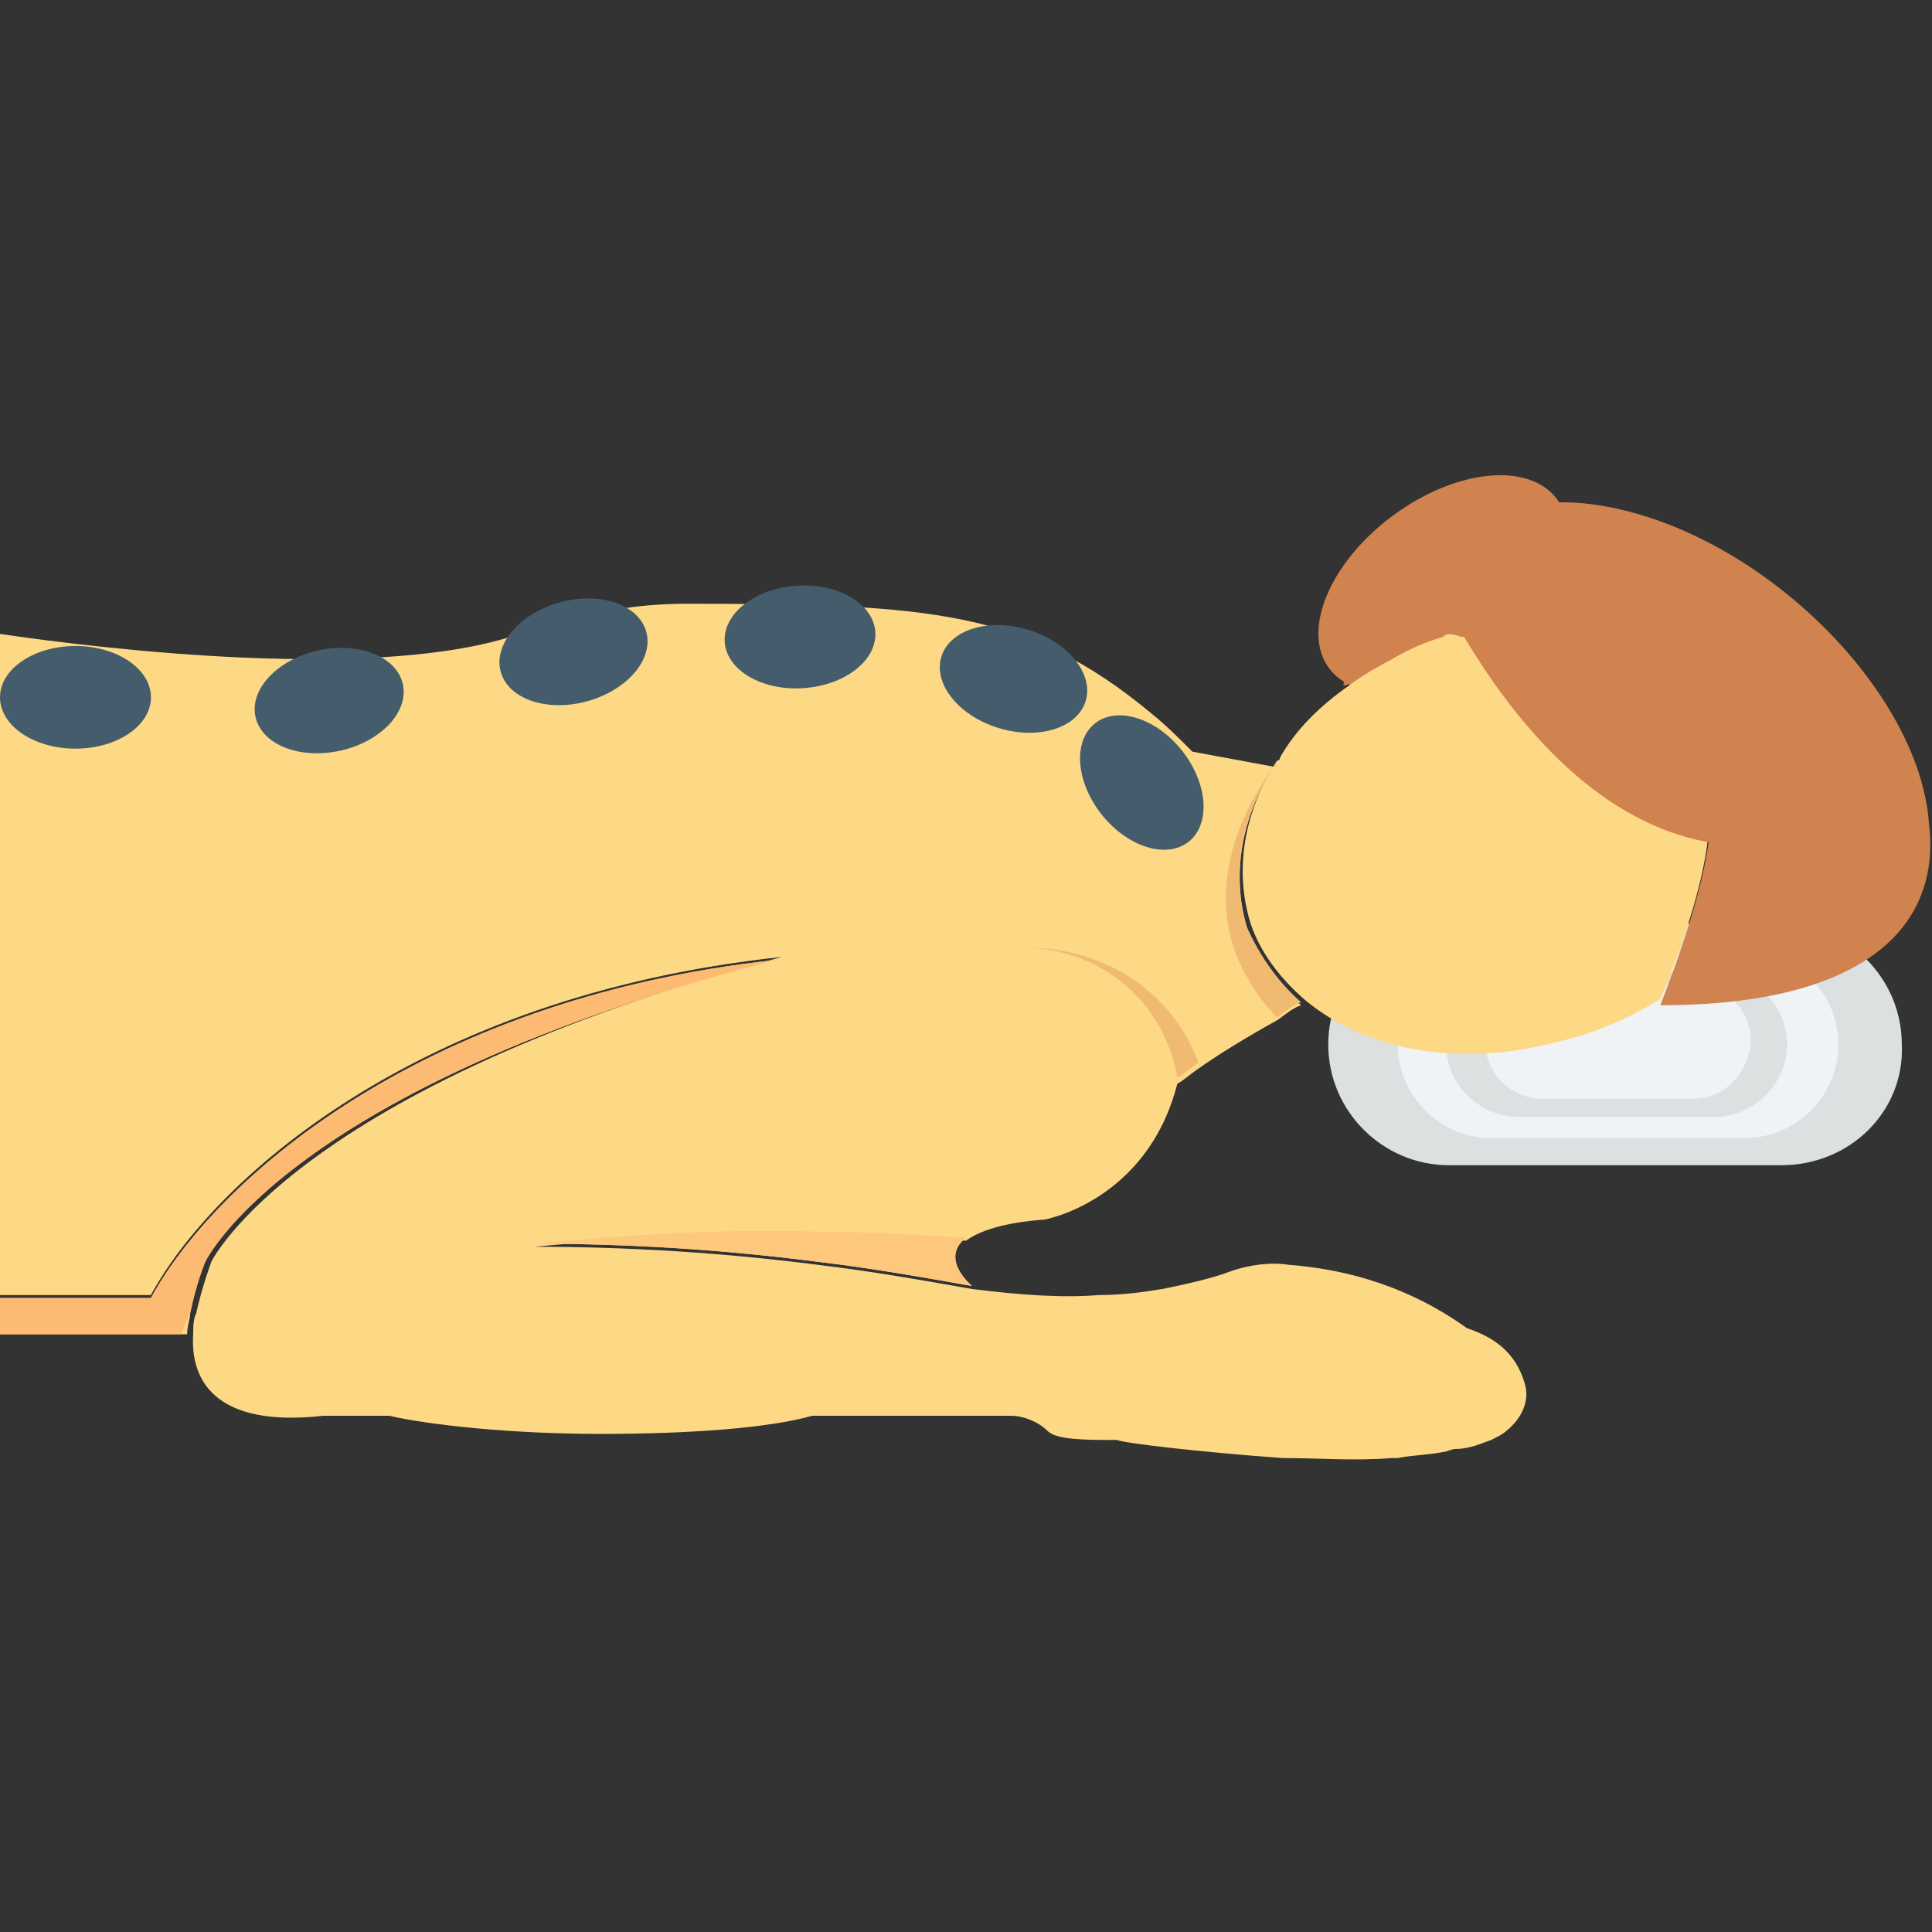 <svg xmlns="http://www.w3.org/2000/svg" enable-background="new 0 0 64 64" viewBox="0 0 64 64"><rect x="0" y="0" width="64" height="64" fill="#333333" stroke="none"/><ellipse cx="47.8" cy="19.3" fill="#d1834f" rx="4.7" ry="2.8" transform="rotate(-36.571 47.853 19.315)"/><path fill="#dce0e0" d="M59,38.6h-11c-2.2,0-4-1.8-4-4v0c0-2.2,1.8-4,4-4h11c2.2,0,4,1.8,4,4v0C63.1,36.8,61.3,38.6,59,38.6z"/><path fill="#eff3f6" d="M57.8,37.7h-8.4c-1.7,0-3.1-1.4-3.1-3.1v0c0-1.7,1.4-3.1,3.1-3.1h8.4c1.7,0,3.1,1.4,3.1,3.1v0
			C60.9,36.3,59.5,37.7,57.8,37.7z"/><path fill="#dce0e0" d="M56.8,37h-6.5c-1.3,0-2.4-1.1-2.4-2.4v0c0-1.3,1.1-2.4,2.4-2.4h6.5c1.3,0,2.4,1.1,2.4,2.4v0
			C59.2,35.9,58.1,37,56.8,37z"/><path fill="#eff3f6" d="M56.1,36.4h-5c-1,0-1.9-0.8-1.9-1.9v0c0-1,0.8-1.9,1.9-1.9h5c1,0,1.9,0.8,1.9,1.9v0
			C57.9,35.6,57.1,36.4,56.1,36.4z"/><path fill="#fdd985" d="M56.4,26C56.4,26,56.4,26,56.4,26c0-0.1-3.2-4.4-8.4-5c-0.1,0-0.2,0.1-0.2,0.1c-0.7,0.2-1.3,0.5-1.8,0.8h0
		c-0.4,0.2-0.9,0.5-1.3,0.8c-1,0.7-1.8,1.5-2.3,2.4c0,0,0,0,0,0c0,0,0,0.1-0.1,0.1c-1.1,1.7-1.4,3.6-0.9,5.3c0.3,1,1,1.9,1.8,2.6
		c1.3,1.1,3.2,1.8,5.2,1.8c0.6,0,1.2,0,1.8-0.1c0,0,0,0,0,0c0.7-0.1,1.5-0.3,2.2-0.5c0.9-0.3,1.8-0.7,2.6-1.2h0c0,0,0,0,0,0
		C55.1,32.9,57.3,27.7,56.4,26z M44.9,25.8L44.9,25.8C44.9,25.6,44.9,25.8,44.9,25.8z"/><path fill="#fdd985" d="M49.9,47.4c-0.1,0.1-0.3,0.2-0.5,0.3c-0.3,0.1-0.7,0.3-1.2,0.3c-0.1,0-0.3,0.1-0.4,0.1c-0.5,0.1-1,0.1-1.5,0.2
		c-0.1,0-0.1,0-0.2,0c-1.2,0.1-2.4,0-3.6,0c-2.8-0.2-5.3-0.5-5.5-0.6c0,0,0,0,0,0h-0.4c-1.2,0-1.7-0.1-1.9-0.3
		c-0.3-0.3-0.8-0.5-1.2-0.5h-6.6c-1.4,0.4-4,0.6-7,0.6c-3,0-5.7-0.3-7-0.6h-2.2c-3.6,0.4-4.4-1.2-4.3-2.7c0-0.2,0-0.5,0.1-0.7
		c0,0,0,0,0,0c0.2-0.9,0.5-1.7,0.5-1.7h0c0,0,2.8-5.8,18.9-10.1C13.7,33,7,39.2,5,42.9H0V21c3.4,0.5,12.6,1.6,17.2,0
		c1.8-0.6,3.6-1,5.5-1c8,0,11.3,0.2,15.4,3.6c0.5,0.4,0.9,0.8,1.4,1.3l2.7,0.5h0c-1.1,1.7-1.4,3.6-0.9,5.3c0.3,1,1,1.9,1.8,2.6
		c-0.3,0.1-0.5,0.3-0.8,0.5c-0.9,0.5-1.9,1.1-2.6,1.6c-0.3,0.2-0.5,0.4-0.7,0.5c0,0,0,0,0,0c-1,3.9-4.4,4.5-4.4,4.5
		c-1.4,0.1-2.2,0.4-2.6,0.7c-1.6-0.1-3.3-0.2-4.9-0.2c-3.2,0-6.3,0.1-9.4,0.4c3.1,0,6.3,0.2,9.4,0.6c1.7,0.2,3.4,0.5,5.1,0.8v0
		c1.6,0.2,3,0.3,4.2,0.2c0.8,0,1.5-0.1,2.1-0.2c1-0.2,1.8-0.4,2.3-0.6c0.6-0.2,1.3-0.3,1.9-0.2c2.6,0.2,4.5,1.1,5.9,2.1
		c0.9,0.3,1.6,0.8,1.9,1.8C50.7,46.4,50.4,47,49.9,47.4z"/><path fill="#fdd985" d="M32.2,42.6L32.2,42.6c-1.7-0.3-3.4-0.6-5.1-0.8c-3.1-0.4-6.2-0.6-9.4-0.6c3.1-0.3,6.3-0.5,9.4-0.4
		c1.6,0,3.3,0.1,4.9,0.2C31.1,41.7,32.2,42.6,32.2,42.6z"/><path fill="#f1ba73" d="M39.7,35.2c-0.3,0.2-0.5,0.4-0.7,0.5c0,0,0,0,0,0c-0.4-2.4-2.4-4.2-4.9-4.3h0.2C36.8,31.5,38.9,33,39.7,35.2z
		"/><path fill="#fdd985" d="M6.8,41.8L6.8,41.8c0,0-0.3,0.7-0.5,1.7c0,0,0,0,0,0c0,0.2-0.1,0.4-0.1,0.7H0v-1.2h5c2-3.7,8.7-9.9,20.7-11.2
		C9.5,36,6.8,41.8,6.8,41.8z"/><path fill="#fdba73" d="M6.8,41.8L6.8,41.8c0,0-0.3,0.7-0.5,1.7c0,0,0,0,0,0c-0.1,0.2-0.2,0.4-0.3,0.7H0v-1.2h5
		c2-3.7,8.7-9.9,20.7-11.2C9.5,36,6.8,41.8,6.8,41.8z"/><path fill="#fdc87c" d="M32.2,42.6L32.2,42.6c-1.7-0.3-3.4-0.6-5.1-0.8c-3.1-0.4-6.2-0.6-9.4-0.6c3.1-0.3,6.3-0.5,9.4-0.4
		c1.6,0,3.3,0.1,4.9,0.2C31.1,41.7,32.2,42.6,32.2,42.6z"/><path fill="#c4773f" d="M44.9,25.8L44.9,25.8C44.9,25.6,44.9,25.8,44.9,25.8z"/><path fill="#fdd985" d="M44.9,25.8L44.9,25.8C44.9,25.6,44.9,25.8,44.9,25.8z"/><path fill="#f1ba73" d="M43.1,33.2c-0.3,0.1-0.5,0.3-0.8,0.5c-0.6-0.6-1.1-1.4-1.4-2.2c-0.7-2-0.1-4.2,1.3-6.1c0,0,0-0.1,0.1-0.1
		c0,0,0,0.1-0.1,0.1c-1.1,1.7-1.4,3.6-0.9,5.3C41.7,31.6,42.3,32.5,43.1,33.2z"/><path fill="#fdd985" d="M44.9,25.8L44.9,25.8C44.9,25.6,44.9,25.8,44.9,25.8z"/><ellipse cx="2.5" cy="23.1" fill="#445c6c" rx="2.5" ry="1.7"/><ellipse cx="10.9" cy="23.2" fill="#445c6c" rx="2.5" ry="1.7" transform="rotate(-12.552 10.934 23.184)"/><ellipse cx="19" cy="21.6" fill="#445c6c" rx="2.5" ry="1.7" transform="rotate(-15.284 18.968 21.605)"/><ellipse cx="26.5" cy="21.1" fill="#445c6c" rx="2.5" ry="1.7" transform="rotate(-3.775 26.496 21.076) scale(1)"/><ellipse cx="33.6" cy="22.5" fill="#445c6c" rx="1.7" ry="2.5" transform="rotate(-72.866 33.58 22.513)"/><ellipse cx="37.8" cy="25.9" fill="#445c6c" rx="1.7" ry="2.5" transform="rotate(-38.365 37.845 25.877)"/><path fill="#d1834f" d="M55,33.3C55,33.3,55,33.3,55,33.3C55,33.3,55,33.3,55,33.3c0.1-0.3,1.3-3.2,1.6-5.4c-3.9-0.7-6.6-4.3-8.1-6.8
		c-0.2,0-0.3-0.1-0.5-0.1c-0.7,0.2-1.4,0.5-2.1,0.9h0c-0.4,0.2-0.9,0.5-1.3,0.8h-0.1c0.4-2.7,3.3-5,3.5-5.1c0,0,0,0,0,0
		c1.5-0.8,3.1-1.1,4.7-0.9c5.4,0.7,10.9,6.1,11.2,10.6C64.3,30.6,61.9,33.3,55,33.3z"/></svg>